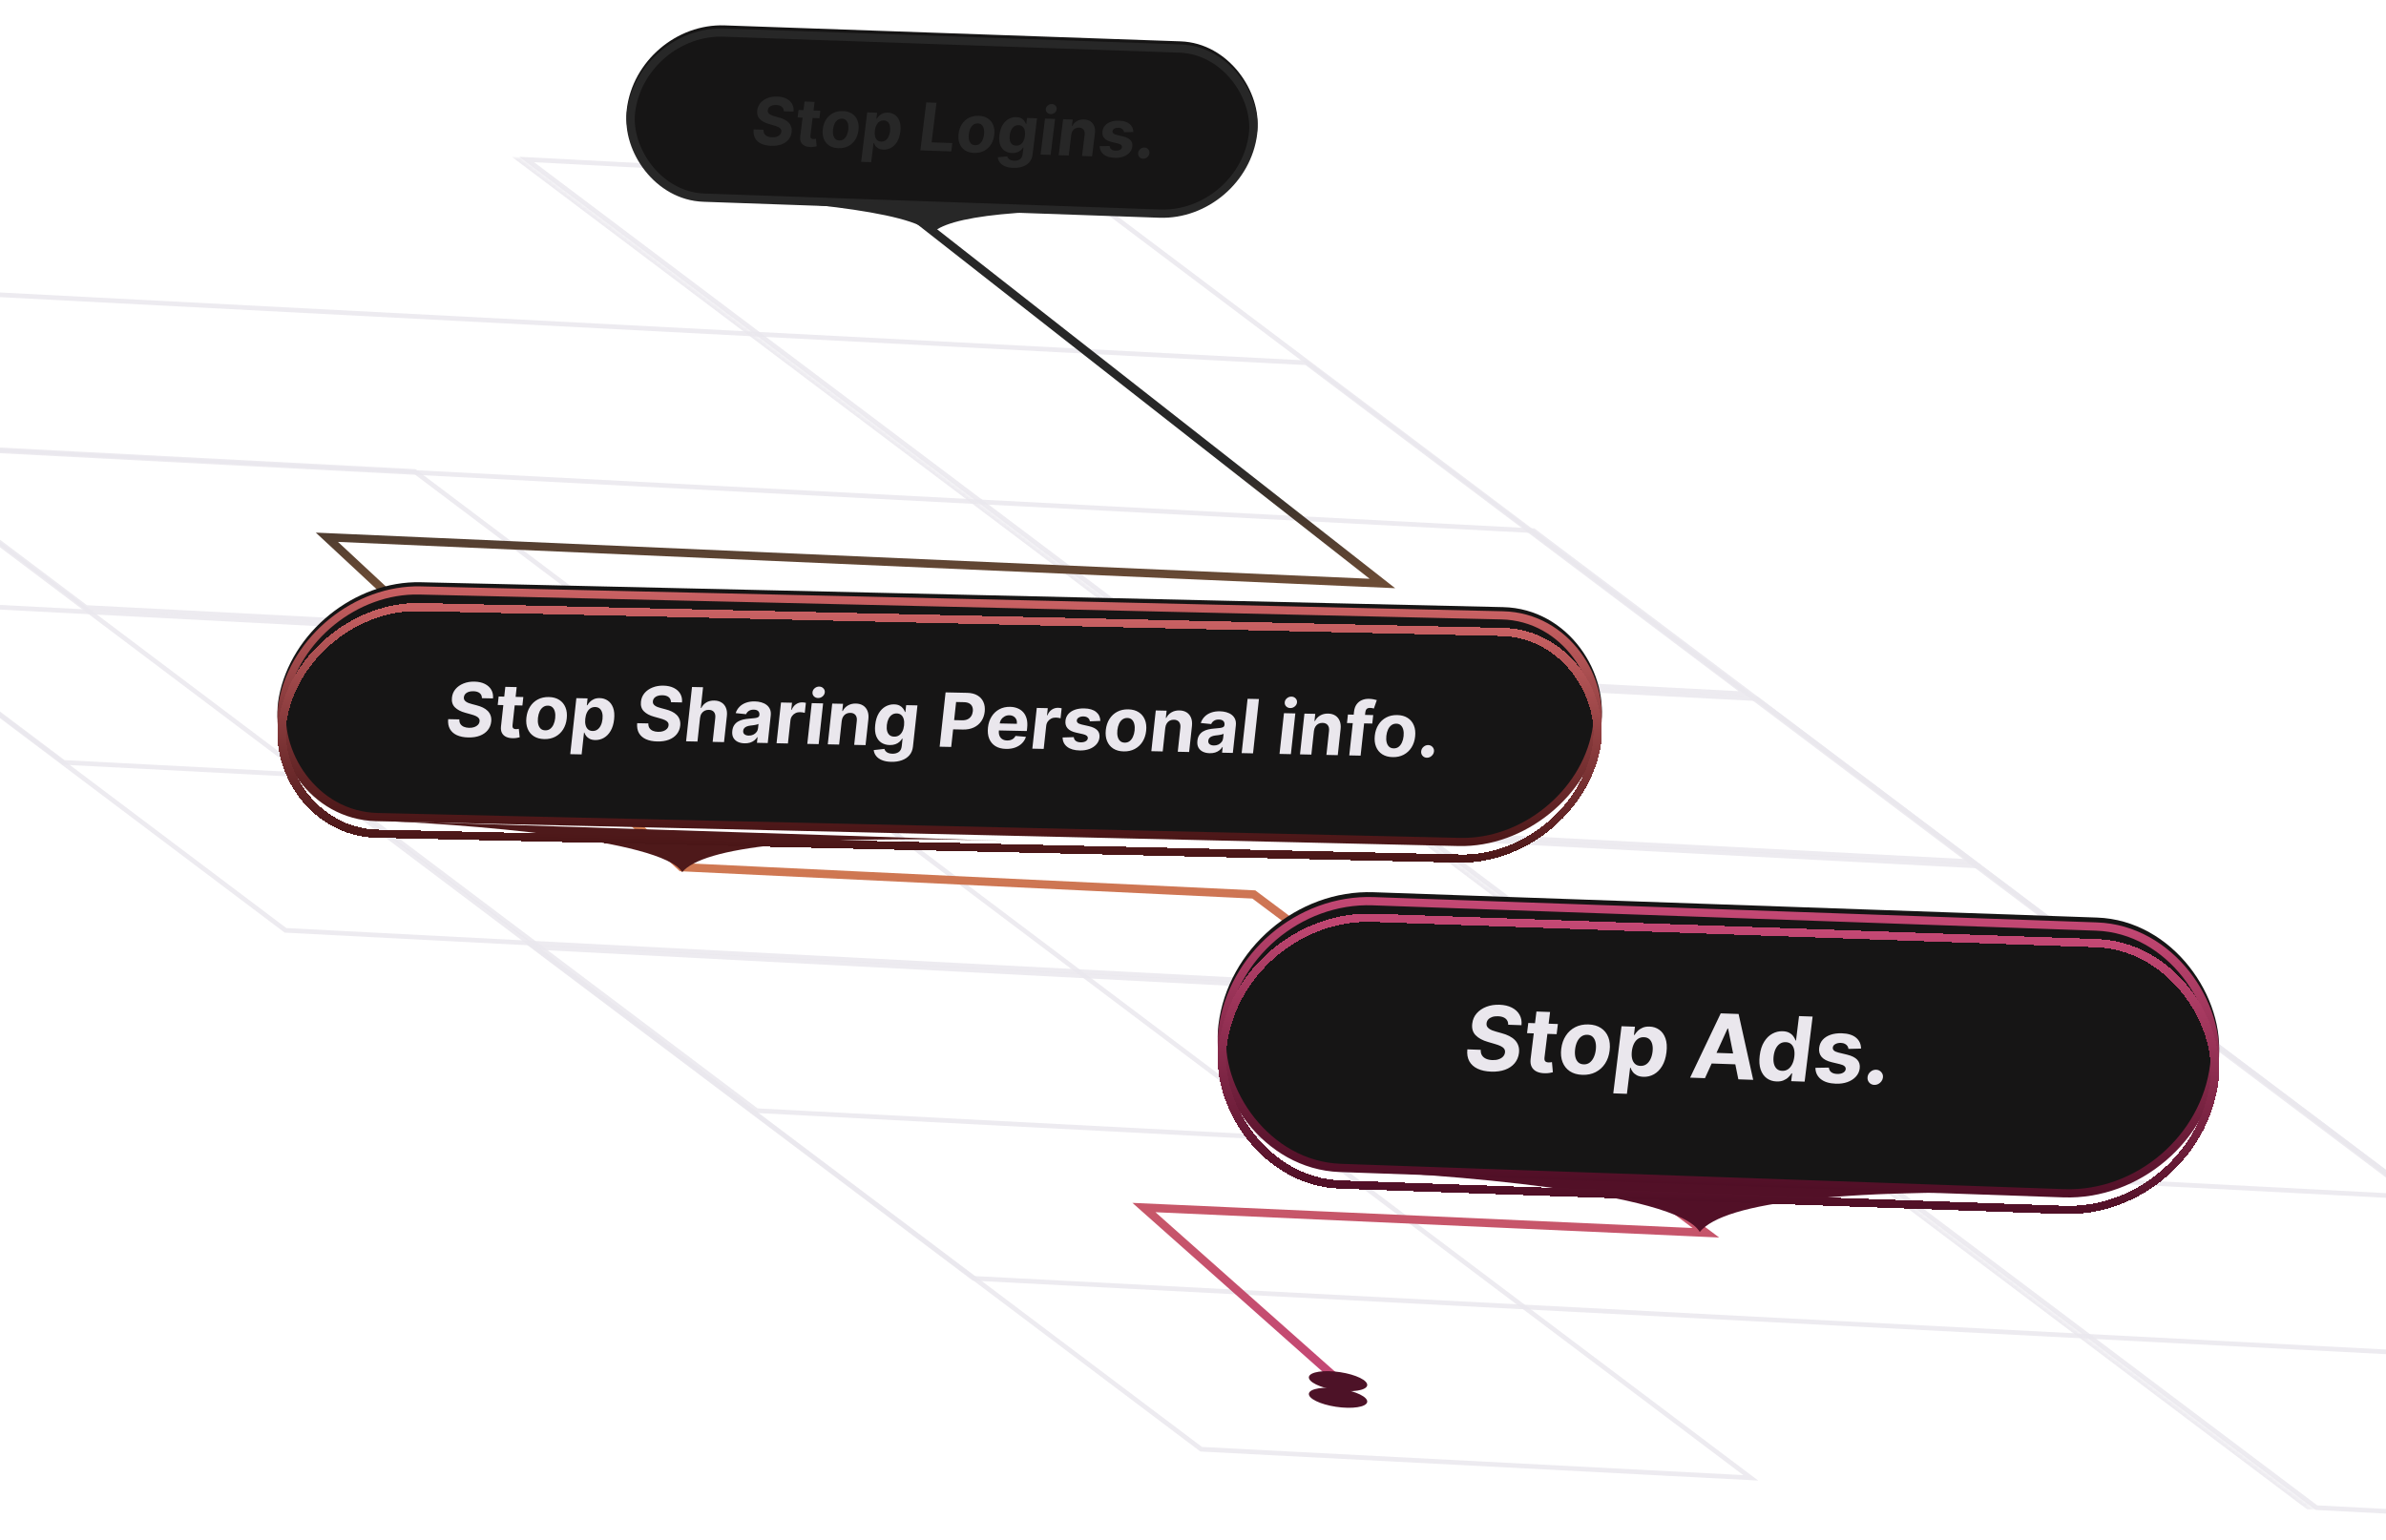 <svg width="635" height="410" viewBox="0 0 635 410" fill="none" xmlns="http://www.w3.org/2000/svg">
<g clip-path="url(#clip0_122_287)">
<rect x="1.986" y="0.723" width="442.15" height="146.403" transform="matrix(0.999 0.052 0.799 0.602 -96.605 73.047)" stroke="#EAE7ED" stroke-opacity="0.85" stroke-width="2.21"/>
<rect x="1.986" y="0.723" width="508.658" height="146.403" transform="matrix(0.999 0.052 0.799 0.602 -102.573 114.285)" stroke="#EAE7ED" stroke-opacity="0.85" stroke-width="2.21"/>
<rect x="1.986" y="0.723" width="508.983" height="146.403" transform="matrix(0.999 0.052 0.799 0.602 -43.554 158.987)" stroke="#EAE7ED" stroke-opacity="0.85" stroke-width="2.21"/>
<rect x="1.986" y="0.723" width="442.605" height="146.403" transform="matrix(0.999 0.052 0.799 0.602 81.881 206.996)" stroke="#EAE7ED" stroke-opacity="0.85" stroke-width="2.21"/>
<rect x="1.986" y="0.723" width="444.327" height="146.403" transform="matrix(0.999 0.052 0.799 0.602 139.574 251.628)" stroke="#EAE7ED" stroke-opacity="0.85" stroke-width="2.21"/>
<rect x="0.221" y="-0.607" width="445.029" height="146.403" transform="matrix(-0.799 -0.602 0.999 0.052 320.46 385.955)" stroke="#EAE7ED" stroke-opacity="0.85" stroke-width="2.21"/>
<mask id="path-7-inside-1_122_287" fill="white">
<path d="M467.865 394.175L-10.009 34.071L138.4 41.849L616.274 401.953L467.865 394.175Z"/>
</mask>
<path d="M136.193 41.733L614.067 401.837L618.482 402.069L140.607 41.965L136.193 41.733Z" fill="#EAE7ED" fill-opacity="0.85" mask="url(#path-7-inside-1_122_287)"/>
<rect x="0.221" y="-0.607" width="596.153" height="146.403" transform="matrix(-0.799 -0.602 0.999 0.052 617.279 401.511)" stroke="#EAE7ED" stroke-opacity="0.85" stroke-width="2.21"/>
<path d="M357.973 369L304.441 321.455L454 328.167L333.69 238.112L181.371 230.84L87 143.022L367.907 155.327L243.734 58" stroke="url(#paint0_linear_122_287)" stroke-width="2.21"/>
<path d="M452.365 327.951C446.171 317.342 384.399 312.48 354.287 311.375L554.315 318.005C490.435 315.888 458.818 319.995 452.365 327.951Z" fill="#521027"/>
<g style="mix-blend-mode:darken">
<rect width="266.406" height="73.714" rx="36.857" transform="matrix(0.999 0.035 -0.122 0.993 328.763 236.226)" fill="#161515"/>
</g>
<rect x="0.97" y="1.135" width="264.196" height="71.504" rx="35.752" transform="matrix(0.999 0.035 -0.122 0.993 328.902 237.494)" stroke="url(#paint1_linear_122_287)" stroke-width="2.21"/>
<g filter="url(#filter0_df_122_287)">
<rect x="0.97" y="1.135" width="264.196" height="71.504" rx="35.752" transform="matrix(0.999 0.035 -0.122 0.993 328.902 237.494)" stroke="url(#paint2_linear_122_287)" stroke-width="2.21" shape-rendering="crispEdges"/>
</g>
<path d="M401.386 272.79C401.402 272.105 401.174 271.565 400.704 271.169C400.234 270.773 399.556 270.559 398.67 270.528C398.068 270.507 397.549 270.574 397.114 270.729C396.679 270.878 396.333 271.095 396.076 271.381C395.824 271.667 395.675 271.996 395.63 272.368C395.58 272.678 395.612 272.951 395.726 273.187C395.845 273.423 396.022 273.63 396.257 273.808C396.492 273.981 396.77 274.135 397.09 274.271C397.41 274.401 397.756 274.515 398.126 274.613L399.647 275.04C400.387 275.235 401.058 275.485 401.659 275.79C402.261 276.094 402.769 276.46 403.184 276.888C403.599 277.316 403.9 277.813 404.087 278.381C404.28 278.948 404.335 279.593 404.252 280.315C404.116 281.375 403.73 282.285 403.095 283.044C402.467 283.798 401.621 284.372 400.557 284.765C399.5 285.153 398.262 285.322 396.842 285.272C395.434 285.223 394.234 284.966 393.242 284.501C392.255 284.036 391.521 283.373 391.04 282.512C390.564 281.646 390.389 280.59 390.513 279.342L394.082 279.467C394.051 280.049 394.159 280.54 394.406 280.939C394.66 281.333 395.025 281.638 395.5 281.853C395.982 282.062 396.541 282.178 397.177 282.2C397.802 282.222 398.355 282.151 398.837 281.986C399.325 281.822 399.716 281.584 400.011 281.271C400.306 280.959 400.479 280.594 400.531 280.176C400.578 279.787 400.502 279.456 400.302 279.183C400.107 278.91 399.8 278.673 399.38 278.471C398.965 278.27 398.45 278.082 397.832 277.907L395.991 277.367C394.564 276.961 393.471 276.365 392.712 275.579C391.953 274.794 391.655 273.761 391.818 272.481C391.941 271.432 392.335 270.525 392.999 269.761C393.668 268.997 394.53 268.413 395.583 268.008C396.637 267.603 397.799 267.423 399.071 267.467C400.366 267.512 401.469 267.772 402.38 268.245C403.297 268.719 403.977 269.357 404.421 270.16C404.864 270.963 405.031 271.881 404.921 272.913L401.386 272.79ZM414.611 272.597L414.278 275.304L406.4 275.029L406.732 272.322L414.611 272.597ZM408.903 269.272L412.531 269.398L411.044 281.512C411.003 281.845 411.023 282.106 411.102 282.296C411.182 282.48 411.308 282.611 411.481 282.691C411.659 282.771 411.871 282.815 412.115 282.824C412.285 282.83 412.457 282.821 412.631 282.799C412.806 282.771 412.939 282.751 413.032 282.737L413.274 285.438C413.085 285.488 412.822 285.544 412.483 285.606C412.144 285.674 411.738 285.707 411.265 285.708C410.386 285.711 409.634 285.569 409.007 285.281C408.387 284.993 407.929 284.564 407.634 283.993C407.34 283.422 407.247 282.71 407.357 281.859L408.903 269.272ZM421.119 286.129C419.795 286.082 418.686 285.763 417.789 285.171C416.898 284.574 416.254 283.764 415.854 282.742C415.456 281.714 415.338 280.535 415.502 279.204C415.667 277.862 416.072 276.698 416.718 275.712C417.364 274.721 418.201 273.963 419.229 273.438C420.264 272.908 421.443 272.666 422.766 272.712C424.089 272.758 425.196 273.08 426.086 273.678C426.983 274.27 427.63 275.08 428.029 276.107C428.428 277.129 428.545 278.311 428.38 279.654C428.217 280.985 427.812 282.146 427.166 283.137C426.52 284.122 425.68 284.88 424.645 285.411C423.617 285.935 422.442 286.175 421.119 286.129ZM421.478 283.338C422.08 283.359 422.604 283.207 423.048 282.883C423.494 282.553 423.855 282.095 424.132 281.51C424.415 280.925 424.603 280.255 424.695 279.5C424.788 278.744 424.766 278.066 424.629 277.467C424.497 276.867 424.25 276.389 423.89 276.031C423.529 275.673 423.047 275.483 422.445 275.462C421.838 275.441 421.306 275.595 420.849 275.925C420.398 276.254 420.031 276.712 419.748 277.296C419.471 277.881 419.286 278.552 419.193 279.307C419.1 280.063 419.12 280.741 419.251 281.34C419.389 281.939 419.641 282.418 420.007 282.776C420.38 283.129 420.871 283.316 421.478 283.338ZM429.35 291.054L431.544 273.189L435.121 273.314L434.853 275.496L435.015 275.502C435.217 275.158 435.49 274.81 435.836 274.46C436.187 274.104 436.622 273.813 437.14 273.588C437.665 273.357 438.293 273.254 439.026 273.28C439.98 273.313 440.829 273.592 441.575 274.117C442.321 274.635 442.874 275.4 443.235 276.409C443.597 277.413 443.686 278.659 443.503 280.148C443.325 281.597 442.939 282.813 442.345 283.794C441.758 284.771 441.03 285.501 440.16 285.986C439.297 286.466 438.369 286.688 437.375 286.654C436.671 286.629 436.086 286.493 435.621 286.244C435.161 285.996 434.796 285.691 434.527 285.331C434.258 284.965 434.063 284.598 433.943 284.232L433.832 284.228L432.979 291.181L429.35 291.054ZM434.298 279.809C434.203 280.582 434.228 281.26 434.373 281.842C434.518 282.425 434.776 282.884 435.145 283.22C435.515 283.55 435.993 283.725 436.577 283.746C437.168 283.767 437.687 283.623 438.136 283.316C438.585 283.003 438.95 282.563 439.23 281.995C439.517 281.422 439.707 280.757 439.8 280.001C439.892 279.251 439.868 278.588 439.728 278.011C439.588 277.434 439.333 276.978 438.964 276.642C438.594 276.306 438.112 276.128 437.515 276.107C436.925 276.087 436.406 276.224 435.959 276.52C435.518 276.816 435.154 277.245 434.869 277.807C434.583 278.369 434.393 279.037 434.298 279.809ZM453.753 287.013L449.801 286.875L457.95 269.761L462.702 269.927L466.589 287.461L462.636 287.323L459.908 273.805L459.772 273.801L453.753 287.013ZM454.342 280.195L463.677 280.521L463.326 283.38L453.991 283.054L454.342 280.195ZM472.806 287.891C471.812 287.856 470.943 287.571 470.199 287.035C469.462 286.494 468.918 285.719 468.569 284.71C468.226 283.696 468.143 282.464 468.321 281.014C468.504 279.526 468.897 278.296 469.501 277.326C470.106 276.35 470.838 275.631 471.699 275.169C472.567 274.7 473.48 274.483 474.44 274.517C475.172 274.542 475.767 274.688 476.225 274.953C476.689 275.213 477.05 275.531 477.305 275.908C477.568 276.28 477.757 276.643 477.873 276.998L477.984 277.002L478.784 270.489L482.403 270.615L480.276 287.939L476.699 287.815L476.954 285.734L476.801 285.728C476.586 286.083 476.301 286.433 475.945 286.777C475.596 287.116 475.16 287.393 474.637 287.607C474.121 287.821 473.51 287.916 472.806 287.891ZM474.308 285.063C474.893 285.084 475.406 284.943 475.848 284.642C476.296 284.334 476.664 283.897 476.95 283.329C477.242 282.762 477.436 282.092 477.531 281.319C477.626 280.546 477.6 279.872 477.454 279.294C477.308 278.717 477.05 278.267 476.679 277.942C476.309 277.618 475.831 277.445 475.246 277.425C474.65 277.404 474.127 277.547 473.679 277.854C473.231 278.162 472.867 278.596 472.587 279.158C472.307 279.721 472.12 280.377 472.028 281.127C471.936 281.883 471.959 282.555 472.097 283.143C472.242 283.726 472.497 284.187 472.86 284.529C473.229 284.864 473.712 285.043 474.308 285.063ZM495.285 279.136L491.939 279.223C491.916 278.939 491.826 278.681 491.666 278.448C491.507 278.211 491.282 278.019 490.992 277.873C490.709 277.721 490.357 277.638 489.937 277.624C489.374 277.604 488.886 277.706 488.471 277.929C488.056 278.147 487.825 278.45 487.777 278.839C487.739 279.15 487.832 279.416 488.055 279.639C488.279 279.862 488.686 280.049 489.278 280.2L491.588 280.757C492.828 281.06 493.725 281.511 494.279 282.108C494.833 282.705 495.052 283.471 494.937 284.408C494.833 285.259 494.488 285.998 493.904 286.623C493.326 287.248 492.577 287.726 491.658 288.057C490.746 288.382 489.722 288.524 488.586 288.485C486.854 288.424 485.518 288.018 484.578 287.266C483.645 286.508 483.166 285.506 483.143 284.259L486.734 284.198C486.778 284.726 486.99 285.135 487.37 285.426C487.752 285.711 488.266 285.865 488.913 285.888C489.549 285.91 490.075 285.807 490.491 285.578C490.913 285.343 491.151 285.031 491.205 284.643C491.239 284.315 491.133 284.043 490.886 283.824C490.64 283.601 490.24 283.422 489.686 283.29L487.475 282.762C486.229 282.464 485.331 281.991 484.784 281.343C484.242 280.695 484.03 279.887 484.149 278.917C484.252 278.082 484.567 277.371 485.096 276.783C485.63 276.196 486.331 275.753 487.2 275.455C488.075 275.157 489.072 275.028 490.191 275.067C491.843 275.124 493.101 275.517 493.964 276.243C494.833 276.97 495.273 277.934 495.285 279.136ZM498.822 288.808C498.26 288.788 497.801 288.574 497.446 288.165C497.098 287.751 496.958 287.265 497.027 286.706C497.095 286.154 497.352 285.687 497.798 285.306C498.249 284.925 498.756 284.745 499.318 284.764C499.863 284.784 500.316 284.998 500.676 285.407C501.037 285.816 501.183 286.296 501.115 286.849C501.07 287.221 500.931 287.559 500.7 287.863C500.475 288.161 500.198 288.397 499.869 288.573C499.54 288.742 499.191 288.821 498.822 288.808Z" fill="#EAE7ED"/>
<path d="M181.558 232.173C176.253 223.332 123.354 219.28 97.568 218.359L268.863 223.885C214.159 222.12 187.083 225.543 181.558 232.173Z" fill="#4E191A"/>
<g style="mix-blend-mode:darken">
<rect width="351.698" height="63.638" rx="31.819" transform="matrix(1 0.023 -0.186 0.982 80.146 154.262)" fill="#161515"/>
</g>
<rect x="0.899" y="1.111" width="349.487" height="61.428" rx="30.714" transform="matrix(1 0.023 -0.186 0.982 80.353 155.366)" stroke="url(#paint3_linear_122_287)" stroke-width="2.21"/>
<g filter="url(#filter1_df_122_287)">
<rect x="0.899" y="1.111" width="349.487" height="61.428" rx="30.714" transform="matrix(1 0.023 -0.186 0.982 80.353 155.366)" stroke="url(#paint4_linear_122_287)" stroke-width="2.21" shape-rendering="crispEdges"/>
</g>
<path d="M128.257 185.861C128.263 185.29 128.067 184.842 127.671 184.518C127.274 184.193 126.707 184.023 125.968 184.007C125.467 183.997 125.035 184.058 124.674 184.192C124.314 184.321 124.028 184.506 123.817 184.747C123.61 184.988 123.49 185.264 123.456 185.574C123.418 185.833 123.448 186.06 123.546 186.256C123.648 186.451 123.797 186.622 123.995 186.768C124.193 186.909 124.426 187.034 124.694 187.144C124.963 187.248 125.252 187.339 125.561 187.417L126.834 187.755C127.453 187.91 128.015 188.111 128.519 188.357C129.024 188.604 129.451 188.903 129.802 189.255C130.153 189.607 130.409 190.018 130.572 190.488C130.739 190.959 130.792 191.496 130.731 192.098C130.63 192.983 130.319 193.745 129.798 194.385C129.283 195.021 128.585 195.508 127.703 195.848C126.827 196.184 125.797 196.339 124.613 196.313C123.439 196.288 122.436 196.088 121.604 195.712C120.777 195.335 120.158 194.792 119.747 194.08C119.341 193.364 119.183 192.485 119.272 191.444L122.248 191.507C122.228 191.993 122.323 192.401 122.534 192.731C122.75 193.056 123.057 193.306 123.456 193.479C123.86 193.648 124.327 193.738 124.857 193.75C125.378 193.761 125.838 193.695 126.238 193.553C126.643 193.41 126.966 193.207 127.208 192.943C127.451 192.68 127.591 192.374 127.629 192.025C127.664 191.7 127.597 191.425 127.427 191.2C127.261 190.975 127.003 190.781 126.65 190.617C126.303 190.454 125.871 190.304 125.354 190.165L123.814 189.736C122.62 189.414 121.703 188.929 121.061 188.284C120.42 187.638 120.16 186.781 120.281 185.712C120.372 184.837 120.689 184.077 121.234 183.433C121.783 182.788 122.495 182.292 123.368 181.942C124.241 181.593 125.208 181.429 126.268 181.452C127.347 181.475 128.269 181.678 129.034 182.063C129.804 182.447 130.378 182.971 130.756 183.635C131.134 184.299 131.284 185.061 131.204 185.923L128.257 185.861ZM139.275 185.55L139.029 187.809L132.461 187.67L132.707 185.41L139.275 185.55ZM134.481 182.844L137.506 182.908L136.404 193.018C136.374 193.296 136.393 193.514 136.461 193.671C136.53 193.823 136.637 193.932 136.782 193.996C136.931 194.061 137.108 194.095 137.311 194.099C137.453 194.102 137.597 194.094 137.741 194.073C137.886 194.048 137.998 194.029 138.075 194.016L138.307 196.265C138.15 196.309 137.931 196.358 137.65 196.414C137.368 196.474 137.03 196.507 136.636 196.512C135.904 196.525 135.275 196.415 134.75 196.182C134.23 195.949 133.844 195.597 133.591 195.124C133.339 194.652 133.254 194.06 133.336 193.35L134.481 182.844ZM144.851 196.751C143.748 196.727 142.82 196.474 142.066 195.991C141.317 195.503 140.771 194.836 140.427 193.989C140.083 193.137 139.971 192.155 140.092 191.045C140.215 189.924 140.539 188.95 141.066 188.121C141.593 187.288 142.282 186.647 143.133 186.198C143.989 185.744 144.968 185.529 146.071 185.553C147.174 185.576 148.1 185.832 148.849 186.319C149.603 186.802 150.152 187.47 150.495 188.322C150.84 189.169 150.951 190.152 150.829 191.273C150.708 192.384 150.384 193.356 149.856 194.189C149.329 195.018 148.638 195.659 147.782 196.112C146.931 196.561 145.954 196.774 144.851 196.751ZM145.119 194.421C145.621 194.432 146.056 194.299 146.422 194.024C146.79 193.744 147.086 193.359 147.31 192.868C147.539 192.378 147.688 191.817 147.756 191.186C147.825 190.555 147.799 189.991 147.678 189.493C147.561 188.995 147.35 188.599 147.045 188.305C146.741 188.011 146.337 187.858 145.836 187.848C145.329 187.837 144.887 187.971 144.511 188.251C144.138 188.531 143.838 188.916 143.609 189.407C143.385 189.897 143.238 190.458 143.169 191.089C143.101 191.719 143.125 192.284 143.241 192.782C143.362 193.28 143.578 193.676 143.887 193.97C144.202 194.26 144.613 194.41 145.119 194.421ZM151.766 200.762L153.391 185.85L156.373 185.913L156.175 187.735L156.31 187.738C156.474 187.449 156.698 187.156 156.982 186.86C157.271 186.56 157.63 186.313 158.059 186.119C158.493 185.92 159.016 185.828 159.627 185.841C160.422 185.858 161.133 186.08 161.76 186.509C162.388 186.933 162.857 187.563 163.17 188.4C163.482 189.232 163.571 190.27 163.435 191.512C163.304 192.722 162.996 193.739 162.512 194.564C162.034 195.384 161.435 196.001 160.716 196.415C160.003 196.825 159.232 197.021 158.403 197.003C157.816 196.991 157.327 196.884 156.937 196.682C156.551 196.48 156.243 196.231 156.015 195.933C155.787 195.631 155.62 195.328 155.516 195.024L155.424 195.022L154.791 200.826L151.766 200.762ZM155.761 191.335C155.691 191.98 155.72 192.544 155.847 193.028C155.975 193.512 156.194 193.892 156.506 194.168C156.818 194.438 157.218 194.579 157.705 194.589C158.198 194.6 158.629 194.474 158.999 194.213C159.37 193.948 159.669 193.577 159.896 193.1C160.129 192.619 160.279 192.063 160.348 191.433C160.416 190.807 160.389 190.254 160.265 189.775C160.142 189.296 159.925 188.918 159.613 188.643C159.301 188.367 158.897 188.224 158.4 188.214C157.908 188.203 157.477 188.324 157.108 188.575C156.744 188.827 156.446 189.189 156.214 189.66C155.982 190.132 155.831 190.69 155.761 191.335ZM178.559 186.93C178.564 186.359 178.368 185.911 177.972 185.587C177.575 185.262 177.008 185.092 176.27 185.076C175.768 185.066 175.336 185.127 174.975 185.261C174.615 185.39 174.329 185.575 174.118 185.816C173.911 186.057 173.791 186.333 173.757 186.643C173.72 186.902 173.749 187.129 173.847 187.325C173.949 187.52 174.099 187.691 174.296 187.837C174.494 187.978 174.727 188.103 174.996 188.213C175.264 188.317 175.553 188.408 175.863 188.486L177.135 188.824C177.754 188.979 178.316 189.18 178.82 189.426C179.325 189.673 179.753 189.972 180.103 190.324C180.454 190.676 180.711 191.087 180.873 191.557C181.04 192.028 181.093 192.565 181.032 193.167C180.931 194.052 180.62 194.814 180.1 195.454C179.584 196.09 178.886 196.577 178.004 196.917C177.128 197.253 176.098 197.408 174.915 197.382C173.741 197.357 172.738 197.157 171.906 196.781C171.078 196.404 170.459 195.861 170.048 195.149C169.642 194.433 169.484 193.554 169.573 192.513L172.549 192.576C172.529 193.062 172.625 193.47 172.835 193.8C173.051 194.125 173.359 194.375 173.757 194.548C174.161 194.717 174.628 194.807 175.158 194.819C175.679 194.83 176.139 194.764 176.539 194.622C176.944 194.479 177.267 194.276 177.509 194.012C177.752 193.749 177.892 193.443 177.93 193.094C177.965 192.769 177.898 192.494 177.728 192.269C177.563 192.044 177.304 191.85 176.951 191.686C176.604 191.523 176.172 191.373 175.656 191.234L174.115 190.805C172.921 190.483 172.004 189.998 171.363 189.353C170.721 188.707 170.461 187.85 170.582 186.781C170.673 185.906 170.991 185.146 171.535 184.502C172.085 183.857 172.796 183.361 173.669 183.011C174.542 182.662 175.509 182.498 176.569 182.521C177.649 182.544 178.571 182.747 179.335 183.132C180.105 183.516 180.679 184.04 181.057 184.704C181.436 185.368 181.585 186.13 181.505 186.992L178.559 186.93ZM186.301 191.135L185.618 197.405L182.593 197.34L184.169 182.88L187.108 182.943L186.506 188.471L186.634 188.474C186.95 187.839 187.402 187.346 187.99 186.996C188.58 186.64 189.288 186.471 190.117 186.489C190.874 186.505 191.517 186.684 192.044 187.025C192.577 187.362 192.966 187.84 193.212 188.458C193.463 189.072 193.54 189.803 193.443 190.65L192.69 197.555L189.665 197.491L190.359 191.122C190.437 190.454 190.323 189.93 190.018 189.551C189.718 189.172 189.26 188.976 188.644 188.963C188.233 188.954 187.859 189.033 187.523 189.201C187.191 189.368 186.917 189.617 186.701 189.947C186.49 190.273 186.357 190.669 186.301 191.135ZM198.159 197.876C197.463 197.862 196.856 197.728 196.338 197.477C195.82 197.22 195.428 196.851 195.163 196.369C194.903 195.882 194.812 195.281 194.89 194.566C194.955 193.963 195.122 193.46 195.389 193.055C195.656 192.65 195.995 192.327 196.405 192.086C196.816 191.844 197.272 191.665 197.773 191.549C198.28 191.432 198.805 191.354 199.351 191.313C199.992 191.261 200.51 191.21 200.904 191.162C201.299 191.109 201.591 191.026 201.778 190.912C201.966 190.798 202.073 190.626 202.098 190.395L202.103 190.353C202.151 189.905 202.047 189.556 201.79 189.306C201.537 189.055 201.153 188.924 200.637 188.913C200.092 188.902 199.646 189.012 199.298 189.246C198.951 189.474 198.705 189.766 198.562 190.122L195.789 189.836C196.003 189.18 196.344 188.617 196.813 188.145C197.283 187.669 197.86 187.309 198.547 187.064C199.238 186.815 200.019 186.699 200.89 186.718C201.496 186.731 202.068 186.813 202.607 186.966C203.15 187.12 203.621 187.349 204.019 187.655C204.423 187.96 204.724 188.349 204.924 188.82C205.125 189.287 205.19 189.843 205.12 190.488L204.323 197.802L201.454 197.741L201.618 196.237L201.533 196.236C201.321 196.571 201.054 196.865 200.732 197.117C200.411 197.365 200.037 197.558 199.609 197.695C199.182 197.827 198.698 197.888 198.159 197.876ZM199.251 195.819C199.696 195.828 200.098 195.75 200.458 195.583C200.819 195.411 201.112 195.177 201.339 194.88C201.566 194.583 201.7 194.243 201.742 193.862L201.867 192.711C201.766 192.77 201.629 192.824 201.458 192.872C201.292 192.916 201.105 192.957 200.897 192.995C200.689 193.028 200.482 193.059 200.275 193.088C200.068 193.112 199.881 193.134 199.712 193.154C199.352 193.198 199.033 193.274 198.755 193.381C198.478 193.488 198.255 193.637 198.087 193.827C197.92 194.012 197.821 194.246 197.79 194.528C197.746 194.938 197.861 195.254 198.135 195.477C198.415 195.695 198.787 195.809 199.251 195.819ZM206.67 197.852L207.851 187.007L210.784 187.069L210.578 188.962L210.691 188.964C210.963 188.295 211.353 187.794 211.859 187.46C212.365 187.122 212.924 186.959 213.535 186.972C213.686 186.975 213.848 186.988 214.021 187.011C214.195 187.033 214.346 187.063 214.475 187.098L214.184 189.767C214.046 189.722 213.854 189.68 213.607 189.642C213.359 189.603 213.132 189.582 212.923 189.578C212.478 189.568 212.07 189.656 211.699 189.842C211.333 190.023 211.03 190.28 210.789 190.615C210.553 190.95 210.411 191.338 210.363 191.781L209.695 197.916L206.67 197.852ZM214.852 198.026L216.033 187.181L219.058 187.245L217.876 198.09L214.852 198.026ZM217.705 185.815C217.255 185.806 216.886 185.649 216.596 185.346C216.312 185.038 216.192 184.674 216.238 184.256C216.283 183.841 216.48 183.489 216.83 183.2C217.184 182.905 217.587 182.763 218.036 182.772C218.486 182.782 218.853 182.941 219.137 183.249C219.427 183.552 219.549 183.911 219.504 184.325C219.459 184.744 219.258 185.101 218.904 185.395C218.554 185.685 218.155 185.825 217.705 185.815ZM224.007 191.936L223.324 198.206L220.3 198.142L221.481 187.297L224.364 187.358L224.155 189.271L224.283 189.274C224.593 188.649 225.052 188.158 225.661 187.803C226.269 187.443 226.978 187.272 227.788 187.289C228.545 187.305 229.187 187.484 229.715 187.826C230.242 188.167 230.629 188.647 230.875 189.266C231.121 189.879 231.198 190.608 231.106 191.45L230.354 198.355L227.329 198.291L228.023 191.923C228.1 191.259 227.986 190.738 227.681 190.358C227.376 189.974 226.921 189.776 226.315 189.763C225.908 189.755 225.539 189.834 225.208 190.002C224.881 190.169 224.612 190.418 224.4 190.749C224.194 191.075 224.063 191.47 224.007 191.936ZM237.184 202.803C236.204 202.782 235.379 202.63 234.707 202.347C234.04 202.069 233.525 201.697 233.163 201.232C232.801 200.766 232.59 200.248 232.529 199.675L235.367 199.361C235.429 199.579 235.542 199.784 235.706 199.977C235.87 200.169 236.097 200.325 236.388 200.444C236.683 200.568 237.05 200.635 237.491 200.644C238.149 200.658 238.708 200.51 239.169 200.199C239.634 199.893 239.907 199.368 239.988 198.624L240.204 196.64L240.076 196.637C239.911 196.936 239.681 197.216 239.387 197.479C239.093 197.741 238.728 197.953 238.293 198.114C237.858 198.274 237.352 198.348 236.774 198.336C235.955 198.319 235.23 198.115 234.599 197.724C233.973 197.328 233.504 196.736 233.191 195.946C232.884 195.151 232.796 194.154 232.926 192.954C233.06 191.725 233.373 190.703 233.865 189.888C234.357 189.073 234.96 188.468 235.672 188.073C236.388 187.677 237.147 187.488 237.947 187.505C238.558 187.518 239.058 187.633 239.447 187.848C239.837 188.06 240.14 188.321 240.358 188.632C240.581 188.939 240.745 189.24 240.85 189.534L240.964 189.537L241.162 187.715L244.166 187.779L242.973 198.73C242.872 199.652 242.561 200.419 242.039 201.031C241.517 201.643 240.836 202.095 239.998 202.389C239.163 202.687 238.226 202.825 237.184 202.803ZM237.979 196.097C238.466 196.108 238.891 195.996 239.254 195.763C239.621 195.526 239.919 195.183 240.148 194.735C240.383 194.282 240.535 193.738 240.604 193.103C240.673 192.467 240.643 191.915 240.514 191.445C240.385 190.97 240.165 190.6 239.852 190.334C239.54 190.068 239.139 189.93 238.652 189.919C238.155 189.909 237.721 190.034 237.351 190.295C236.982 190.551 236.684 190.913 236.457 191.38C236.231 191.847 236.084 192.389 236.017 193.005C235.949 193.631 235.977 194.175 236.103 194.635C236.233 195.091 236.453 195.447 236.762 195.703C237.076 195.955 237.482 196.087 237.979 196.097ZM250.076 198.775L251.652 184.315L257.389 184.437C258.492 184.46 259.409 184.689 260.139 185.125C260.871 185.556 261.399 186.145 261.726 186.892C262.058 187.635 262.172 188.487 262.067 189.447C261.962 190.408 261.662 191.25 261.165 191.976C260.669 192.701 260.003 193.26 259.168 193.653C258.337 194.046 257.363 194.23 256.246 194.207L252.589 194.129L252.856 191.679L256.016 191.746C256.608 191.759 257.106 191.668 257.512 191.474C257.923 191.275 258.242 190.996 258.471 190.638C258.705 190.275 258.848 189.855 258.9 189.38C258.952 188.9 258.901 188.479 258.746 188.117C258.596 187.751 258.338 187.464 257.971 187.258C257.605 187.048 257.124 186.936 256.527 186.923L254.454 186.879L253.151 198.84L250.076 198.775ZM267.737 199.362C266.615 199.338 265.674 199.092 264.914 198.623C264.159 198.149 263.609 197.491 263.265 196.649C262.92 195.802 262.81 194.806 262.935 193.662C263.057 192.547 263.381 191.572 263.908 190.739C264.436 189.906 265.12 189.262 265.962 188.808C266.809 188.354 267.767 188.139 268.837 188.162C269.556 188.177 270.213 188.307 270.808 188.55C271.409 188.79 271.916 189.142 272.33 189.609C272.749 190.075 273.051 190.657 273.236 191.355C273.421 192.048 273.464 192.855 273.363 193.778L273.273 194.604L264.064 194.408L264.267 192.544L270.629 192.679C270.676 192.246 270.623 191.861 270.47 191.523C270.317 191.184 270.083 190.917 269.768 190.722C269.457 190.522 269.082 190.417 268.642 190.408C268.183 190.398 267.764 190.495 267.386 190.7C267.013 190.899 266.708 191.174 266.471 191.522C266.234 191.867 266.09 192.253 266.038 192.681L265.845 194.453C265.787 194.99 265.836 195.455 265.992 195.85C266.153 196.245 266.406 196.553 266.753 196.772C267.099 196.992 267.525 197.107 268.032 197.118C268.368 197.125 268.681 197.085 268.97 196.996C269.26 196.908 269.514 196.772 269.733 196.588C269.953 196.404 270.129 196.177 270.263 195.906L273.041 196.149C272.826 196.814 272.471 197.392 271.977 197.881C271.487 198.366 270.882 198.74 270.161 199.003C269.445 199.262 268.637 199.381 267.737 199.362ZM274.74 199.299L275.922 188.454L278.854 188.516L278.648 190.408L278.762 190.411C279.034 189.742 279.423 189.241 279.929 188.907C280.436 188.569 280.994 188.406 281.605 188.419C281.757 188.422 281.919 188.435 282.092 188.458C282.265 188.48 282.416 188.509 282.545 188.545L282.254 191.214C282.117 191.168 281.925 191.127 281.677 191.088C281.43 191.05 281.202 191.029 280.994 191.024C280.549 191.015 280.141 191.103 279.769 191.288C279.403 191.469 279.1 191.727 278.86 192.062C278.624 192.396 278.482 192.785 278.434 193.227L277.765 199.363L274.74 199.299ZM292.841 191.913L290.054 192.024C290.032 191.787 289.953 191.573 289.818 191.382C289.682 191.185 289.493 191.028 289.25 190.91C289.012 190.787 288.718 190.721 288.367 190.714C287.899 190.704 287.493 190.794 287.149 190.985C286.806 191.171 286.617 191.427 286.582 191.752C286.553 192.011 286.634 192.232 286.823 192.415C287.011 192.598 287.353 192.749 287.848 192.868L289.779 193.306C290.816 193.545 291.568 193.91 292.037 194.401C292.505 194.892 292.697 195.529 292.611 196.31C292.534 197.021 292.255 197.64 291.776 198.168C291.301 198.695 290.682 199.102 289.92 199.388C289.164 199.669 288.312 199.799 287.365 199.779C285.922 199.749 284.804 199.425 284.012 198.809C283.226 198.189 282.816 197.359 282.782 196.32L285.774 196.228C285.816 196.668 285.997 197.007 286.318 197.245C286.639 197.478 287.069 197.6 287.609 197.612C288.139 197.623 288.576 197.531 288.92 197.335C289.269 197.135 289.464 196.873 289.504 196.548C289.529 196.275 289.437 196.049 289.229 195.87C289.021 195.686 288.686 195.542 288.223 195.438L286.375 195.024C285.333 194.789 284.58 194.405 284.116 193.872C283.657 193.338 283.471 192.667 283.56 191.857C283.635 191.161 283.89 190.565 284.324 190.069C284.762 189.573 285.342 189.197 286.063 188.938C286.788 188.68 287.617 188.561 288.55 188.581C289.927 188.61 290.98 188.922 291.707 189.518C292.44 190.114 292.818 190.912 292.841 191.913ZM299.055 200.028C297.952 200.004 297.023 199.751 296.269 199.268C295.521 198.78 294.974 198.113 294.63 197.266C294.286 196.414 294.175 195.433 294.296 194.322C294.418 193.201 294.742 192.227 295.269 191.398C295.796 190.565 296.486 189.924 297.336 189.475C298.192 189.021 299.172 188.806 300.275 188.83C301.378 188.853 302.304 189.109 303.052 189.597C303.806 190.08 304.355 190.747 304.699 191.599C305.043 192.446 305.154 193.43 305.032 194.55C304.911 195.661 304.587 196.633 304.06 197.466C303.533 198.295 302.841 198.936 301.985 199.389C301.135 199.838 300.158 200.051 299.055 200.028ZM299.323 197.698C299.825 197.709 300.259 197.576 300.626 197.301C300.993 197.021 301.289 196.636 301.513 196.145C301.742 195.655 301.891 195.094 301.96 194.463C302.029 193.833 302.002 193.268 301.881 192.77C301.764 192.273 301.554 191.876 301.249 191.582C300.944 191.288 300.541 191.135 300.039 191.125C299.532 191.114 299.091 191.249 298.714 191.528C298.342 191.808 298.041 192.193 297.812 192.684C297.588 193.175 297.442 193.735 297.373 194.366C297.304 194.997 297.328 195.561 297.445 196.059C297.566 196.557 297.781 196.953 298.091 197.247C298.406 197.537 298.816 197.687 299.323 197.698ZM310.121 193.766L309.438 200.036L306.413 199.972L307.594 189.127L310.477 189.188L310.269 191.102L310.397 191.104C310.707 190.479 311.166 189.988 311.774 189.633C312.382 189.273 313.092 189.102 313.901 189.119C314.658 189.135 315.301 189.314 315.828 189.656C316.356 189.997 316.742 190.477 316.988 191.096C317.234 191.71 317.312 192.438 317.22 193.28L316.467 200.186L313.443 200.121L314.136 193.753C314.213 193.089 314.099 192.568 313.794 192.188C313.49 191.805 313.035 191.606 312.429 191.593C312.022 191.585 311.652 191.664 311.321 191.832C310.994 191.999 310.725 192.248 310.514 192.579C310.307 192.905 310.176 193.3 310.121 193.766ZM321.939 200.507C321.243 200.492 320.636 200.359 320.118 200.107C319.6 199.851 319.209 199.482 318.944 199C318.683 198.513 318.592 197.912 318.67 197.196C318.736 196.594 318.902 196.09 319.169 195.685C319.436 195.281 319.775 194.958 320.186 194.716C320.597 194.475 321.053 194.296 321.554 194.179C322.06 194.063 322.586 193.984 323.131 193.944C323.773 193.891 324.291 193.841 324.685 193.793C325.08 193.74 325.371 193.656 325.559 193.542C325.747 193.429 325.854 193.256 325.879 193.026L325.883 192.983C325.932 192.536 325.828 192.187 325.57 191.936C325.318 191.686 324.933 191.555 324.418 191.544C323.873 191.532 323.427 191.643 323.079 191.876C322.731 192.105 322.486 192.397 322.343 192.752L319.57 192.467C319.784 191.811 320.125 191.247 320.594 190.776C321.063 190.3 321.641 189.94 322.327 189.695C323.019 189.445 323.8 189.33 324.671 189.348C325.277 189.361 325.849 189.444 326.388 189.597C326.931 189.75 327.402 189.98 327.8 190.285C328.203 190.591 328.505 190.98 328.705 191.451C328.906 191.918 328.971 192.473 328.901 193.118L328.104 200.433L325.235 200.372L325.399 198.868L325.314 198.866C325.102 199.201 324.835 199.495 324.513 199.748C324.192 199.996 323.817 200.188 323.39 200.326C322.962 200.458 322.479 200.518 321.939 200.507ZM323.032 198.45C323.477 198.459 323.879 198.38 324.239 198.213C324.599 198.042 324.893 197.807 325.12 197.51C325.347 197.213 325.481 196.874 325.522 196.493L325.648 195.342C325.546 195.401 325.41 195.455 325.239 195.503C325.073 195.547 324.886 195.588 324.677 195.626C324.47 195.659 324.262 195.69 324.055 195.719C323.849 195.742 323.661 195.764 323.493 195.784C323.132 195.829 322.813 195.904 322.536 196.012C322.258 196.119 322.036 196.268 321.868 196.458C321.701 196.643 321.602 196.877 321.571 197.159C321.526 197.568 321.641 197.885 321.916 198.107C322.196 198.326 322.568 198.44 323.032 198.45ZM335.051 186.087L333.475 200.547L330.45 200.483L332.026 186.023L335.051 186.087ZM340.526 200.697L341.708 189.852L344.733 189.916L343.551 200.761L340.526 200.697ZM343.38 188.486C342.93 188.477 342.56 188.32 342.271 188.017C341.986 187.709 341.867 187.345 341.913 186.926C341.958 186.512 342.155 186.16 342.505 185.87C342.859 185.576 343.261 185.434 343.711 185.443C344.161 185.453 344.528 185.611 344.812 185.919C345.102 186.223 345.224 186.582 345.179 186.996C345.133 187.415 344.933 187.771 344.578 188.066C344.229 188.356 343.829 188.496 343.38 188.486ZM349.682 194.607L348.999 200.877L345.974 200.813L347.156 189.968L350.039 190.029L349.83 191.942L349.958 191.945C350.268 191.319 350.727 190.829 351.335 190.474C351.944 190.114 352.653 189.943 353.462 189.96C354.22 189.976 354.862 190.155 355.39 190.496C355.917 190.838 356.304 191.318 356.549 191.937C356.796 192.55 356.873 193.279 356.781 194.121L356.029 201.026L353.004 200.962L353.698 194.593C353.775 193.93 353.661 193.408 353.356 193.029C353.051 192.645 352.596 192.447 351.99 192.434C351.583 192.425 351.214 192.505 350.882 192.672C350.556 192.84 350.287 193.089 350.075 193.42C349.869 193.745 349.738 194.141 349.682 194.607ZM365.46 190.357L365.213 192.616L358.482 192.473L358.728 190.214L365.46 190.357ZM359.087 201.091L360.354 189.463C360.44 188.677 360.665 188.028 361.029 187.517C361.398 187.006 361.866 186.626 362.434 186.379C363.002 186.131 363.629 186.015 364.315 186.03C364.779 186.039 365.199 186.084 365.575 186.163C365.955 186.241 366.237 186.311 366.42 186.372L365.635 188.619C365.52 188.579 365.377 188.541 365.206 188.504C365.039 188.468 364.866 188.447 364.686 188.444C364.241 188.434 363.919 188.531 363.722 188.735C363.525 188.933 363.406 189.216 363.366 189.583L362.105 201.155L359.087 201.091ZM370.64 201.549C369.537 201.526 368.609 201.272 367.855 200.789C367.106 200.302 366.56 199.634 366.215 198.787C365.872 197.935 365.76 196.954 365.881 195.843C366.003 194.723 366.328 193.748 366.855 192.92C367.382 192.087 368.071 191.445 368.922 190.996C369.778 190.543 370.757 190.328 371.86 190.351C372.963 190.375 373.889 190.63 374.638 191.118C375.392 191.601 375.941 192.268 376.284 193.12C376.629 193.967 376.74 194.951 376.618 196.071C376.497 197.182 376.172 198.154 375.645 198.987C375.118 199.816 374.427 200.457 373.571 200.911C372.72 201.36 371.743 201.573 370.64 201.549ZM370.908 199.219C371.41 199.23 371.844 199.098 372.211 198.823C372.579 198.543 372.874 198.157 373.099 197.667C373.328 197.176 373.477 196.615 373.545 195.985C373.614 195.354 373.588 194.79 373.466 194.292C373.35 193.794 373.139 193.398 372.834 193.104C372.529 192.809 372.126 192.657 371.624 192.646C371.118 192.635 370.676 192.77 370.299 193.05C369.927 193.33 369.627 193.715 369.398 194.205C369.173 194.696 369.027 195.257 368.958 195.887C368.89 196.518 368.913 197.082 369.03 197.58C369.151 198.078 369.367 198.474 369.676 198.769C369.991 199.058 370.402 199.209 370.908 199.219ZM379.746 201.714C379.278 201.704 378.893 201.531 378.593 201.194C378.298 200.853 378.176 200.45 378.227 199.984C378.277 199.522 378.486 199.13 378.853 198.808C379.225 198.486 379.645 198.329 380.114 198.339C380.569 198.349 380.948 198.522 381.253 198.859C381.558 199.196 381.685 199.595 381.635 200.056C381.601 200.367 381.49 200.65 381.301 200.905C381.117 201.156 380.889 201.356 380.616 201.506C380.344 201.652 380.054 201.721 379.746 201.714Z" fill="#EAE7ED"/>
<ellipse cx="7.736" cy="2.763" rx="7.736" ry="2.763" transform="matrix(0.996 0.087 0.358 0.934 347.408 364.421)" fill="#4D1227"/>
<g filter="url(#filter2_df_122_287)">
<ellipse cx="7.736" cy="2.763" rx="7.736" ry="2.763" transform="matrix(0.996 0.087 0.358 0.934 347.408 364.421)" fill="#4D1227"/>
</g>
<path d="M247.873 62.308C243.972 55.942 205.066 53.025 186.1 52.362L312.085 56.34C271.851 55.07 251.937 57.534 247.873 62.308Z" fill="#272727"/>
<g style="mix-blend-mode:darken">
<rect width="167.917" height="46.462" rx="23.231" transform="matrix(0.999 0.035 -0.122 0.993 169.66 5.946)" fill="#161515"/>
</g>
<rect x="0.97" y="1.135" width="165.707" height="44.252" rx="22.126" transform="matrix(0.999 0.035 -0.122 0.993 169.799 6.736)" stroke="url(#paint5_linear_122_287)" stroke-width="2.21"/>
<path d="M208.579 29.62C208.59 29.116 208.423 28.718 208.076 28.426C207.73 28.134 207.23 27.977 206.577 27.954C206.134 27.939 205.752 27.988 205.431 28.102C205.111 28.212 204.856 28.372 204.666 28.582C204.481 28.793 204.371 29.035 204.338 29.309C204.301 29.538 204.325 29.739 204.409 29.913C204.496 30.087 204.627 30.24 204.8 30.371C204.973 30.498 205.178 30.611 205.413 30.712C205.649 30.807 205.904 30.891 206.176 30.963L207.297 31.278C207.843 31.422 208.337 31.606 208.78 31.831C209.223 32.055 209.597 32.324 209.903 32.64C210.209 32.955 210.431 33.322 210.569 33.739C210.711 34.157 210.751 34.633 210.69 35.164C210.59 35.945 210.306 36.616 209.838 37.175C209.375 37.731 208.752 38.153 207.968 38.443C207.189 38.729 206.277 38.853 205.231 38.817C204.194 38.781 203.309 38.591 202.578 38.248C201.852 37.906 201.311 37.418 200.956 36.784C200.606 36.145 200.476 35.367 200.568 34.448L203.198 34.54C203.174 34.969 203.254 35.33 203.436 35.625C203.623 35.915 203.892 36.139 204.242 36.297C204.597 36.452 205.009 36.537 205.478 36.553C205.938 36.569 206.345 36.517 206.701 36.396C207.06 36.275 207.348 36.099 207.566 35.869C207.783 35.639 207.911 35.37 207.948 35.062C207.984 34.776 207.927 34.532 207.78 34.331C207.636 34.129 207.41 33.955 207.101 33.806C206.795 33.658 206.415 33.519 205.96 33.391L204.604 32.993C203.552 32.693 202.747 32.254 202.188 31.675C201.629 31.097 201.409 30.336 201.529 29.393C201.62 28.62 201.91 27.952 202.399 27.389C202.893 26.826 203.527 26.396 204.304 26.097C205.08 25.799 205.936 25.666 206.873 25.699C207.827 25.732 208.64 25.923 209.311 26.272C209.987 26.621 210.488 27.091 210.814 27.683C211.141 28.274 211.264 28.95 211.183 29.711L208.579 29.62ZM218.322 29.479L218.077 31.473L212.272 31.27L212.517 29.276L218.322 29.479ZM214.117 27.028L216.79 27.122L215.694 36.047C215.664 36.292 215.678 36.484 215.737 36.624C215.796 36.759 215.889 36.856 216.016 36.915C216.148 36.974 216.303 37.007 216.483 37.013C216.609 37.017 216.735 37.011 216.863 36.995C216.992 36.974 217.091 36.959 217.159 36.949L217.337 38.939C217.198 38.976 217.004 39.017 216.754 39.063C216.505 39.112 216.205 39.138 215.857 39.138C215.209 39.14 214.655 39.035 214.194 38.823C213.737 38.611 213.399 38.295 213.182 37.874C212.965 37.453 212.897 36.929 212.978 36.302L214.117 27.028ZM223.117 39.448C222.142 39.414 221.324 39.179 220.663 38.742C220.007 38.302 219.532 37.706 219.238 36.953C218.945 36.195 218.858 35.327 218.978 34.346C219.1 33.357 219.398 32.5 219.874 31.773C220.35 31.043 220.967 30.485 221.725 30.098C222.487 29.707 223.355 29.529 224.33 29.563C225.305 29.597 226.12 29.834 226.776 30.274C227.437 30.711 227.914 31.307 228.208 32.065C228.502 32.818 228.588 33.688 228.467 34.677C228.346 35.658 228.048 36.513 227.572 37.244C227.096 37.97 226.477 38.528 225.715 38.919C224.957 39.305 224.091 39.482 223.117 39.448ZM223.382 37.392C223.825 37.407 224.211 37.295 224.538 37.056C224.866 36.813 225.133 36.476 225.337 36.045C225.545 35.614 225.683 35.12 225.752 34.564C225.82 34.007 225.804 33.508 225.703 33.066C225.606 32.625 225.424 32.272 225.158 32.008C224.892 31.744 224.538 31.605 224.094 31.589C223.646 31.573 223.254 31.687 222.918 31.93C222.586 32.173 222.315 32.51 222.107 32.941C221.903 33.372 221.766 33.865 221.698 34.422C221.63 34.979 221.644 35.478 221.741 35.92C221.842 36.361 222.028 36.714 222.298 36.978C222.573 37.238 222.934 37.376 223.382 37.392ZM229.181 43.077L230.797 29.914L233.433 30.006L233.236 31.614L233.355 31.618C233.504 31.365 233.705 31.109 233.959 30.851C234.219 30.589 234.539 30.375 234.921 30.208C235.307 30.038 235.77 29.963 236.31 29.982C237.013 30.006 237.639 30.212 238.188 30.598C238.737 30.98 239.145 31.543 239.411 32.287C239.677 33.026 239.743 33.944 239.609 35.041C239.477 36.109 239.193 37.005 238.756 37.728C238.323 38.447 237.786 38.986 237.146 39.343C236.51 39.696 235.826 39.86 235.094 39.835C234.575 39.816 234.144 39.716 233.801 39.533C233.462 39.35 233.193 39.126 232.995 38.86C232.797 38.59 232.654 38.32 232.565 38.05L232.483 38.047L231.854 43.17L229.181 43.077ZM232.826 34.792C232.757 35.361 232.775 35.861 232.882 36.29C232.989 36.719 233.178 37.058 233.451 37.305C233.723 37.548 234.075 37.677 234.506 37.692C234.941 37.708 235.324 37.602 235.654 37.376C235.985 37.145 236.254 36.821 236.46 36.402C236.672 35.98 236.812 35.49 236.88 34.934C236.948 34.381 236.93 33.892 236.827 33.467C236.724 33.042 236.536 32.706 236.264 32.459C235.992 32.211 235.636 32.08 235.197 32.065C234.762 32.049 234.38 32.151 234.05 32.369C233.725 32.587 233.458 32.903 233.247 33.317C233.037 33.731 232.896 34.223 232.826 34.792ZM244.945 40.022L246.512 27.258L249.229 27.353L247.935 37.892L253.445 38.084L253.172 40.309L244.945 40.022ZM259.253 40.71C258.278 40.676 257.46 40.441 256.8 40.004C256.144 39.564 255.669 38.968 255.375 38.215C255.081 37.457 254.994 36.589 255.115 35.608C255.236 34.619 255.535 33.762 256.011 33.035C256.487 32.305 257.104 31.747 257.861 31.36C258.623 30.969 259.492 30.791 260.467 30.825C261.441 30.859 262.257 31.096 262.913 31.537C263.573 31.973 264.051 32.569 264.344 33.327C264.638 34.08 264.725 34.95 264.603 35.939C264.483 36.92 264.184 37.775 263.708 38.505C263.233 39.232 262.614 39.79 261.851 40.181C261.094 40.567 260.228 40.744 259.253 40.71ZM259.518 38.653C259.961 38.669 260.347 38.557 260.675 38.318C261.003 38.075 261.269 37.738 261.473 37.307C261.682 36.876 261.82 36.382 261.888 35.826C261.957 35.269 261.94 34.77 261.839 34.328C261.742 33.886 261.56 33.534 261.295 33.27C261.029 33.006 260.674 32.867 260.23 32.851C259.783 32.835 259.391 32.949 259.054 33.192C258.722 33.435 258.452 33.772 258.243 34.203C258.039 34.633 257.903 35.127 257.834 35.684C257.766 36.241 257.78 36.74 257.877 37.181C257.979 37.623 258.164 37.976 258.434 38.24C258.709 38.5 259.07 38.638 259.518 38.653ZM269.636 44.69C268.77 44.66 268.042 44.515 267.451 44.257C266.865 44.003 266.415 43.668 266.1 43.252C265.786 42.836 265.605 42.375 265.558 41.869L268.071 41.625C268.123 41.818 268.22 42.001 268.363 42.173C268.505 42.345 268.705 42.486 268.96 42.595C269.219 42.708 269.543 42.771 269.932 42.785C270.514 42.805 271.01 42.681 271.422 42.411C271.836 42.146 272.084 41.685 272.165 41.029L272.38 39.278L272.267 39.274C272.117 39.536 271.911 39.781 271.647 40.01C271.384 40.238 271.059 40.421 270.672 40.558C270.286 40.694 269.837 40.754 269.327 40.736C268.603 40.711 267.965 40.522 267.411 40.168C266.863 39.811 266.455 39.282 266.189 38.58C265.927 37.874 265.861 36.991 265.991 35.931C266.124 34.847 266.413 33.947 266.858 33.233C267.303 32.518 267.842 31.99 268.476 31.649C269.115 31.309 269.788 31.151 270.495 31.175C271.034 31.194 271.475 31.301 271.816 31.497C272.158 31.688 272.424 31.923 272.612 32.201C272.806 32.474 272.947 32.742 273.037 33.004L273.137 33.008L273.335 31.4L275.989 31.492L274.802 41.159C274.702 41.973 274.418 42.648 273.949 43.182C273.48 43.716 272.873 44.108 272.128 44.358C271.387 44.611 270.556 44.722 269.636 44.69ZM270.419 38.771C270.85 38.786 271.227 38.693 271.55 38.491C271.878 38.286 272.146 37.986 272.353 37.593C272.566 37.196 272.707 36.717 272.776 36.156C272.845 35.595 272.825 35.106 272.716 34.689C272.608 34.268 272.418 33.938 272.145 33.699C271.872 33.46 271.52 33.333 271.089 33.318C270.649 33.303 270.265 33.408 269.934 33.634C269.604 33.856 269.337 34.173 269.131 34.583C268.925 34.993 268.789 35.47 268.722 36.014C268.654 36.567 268.673 37.047 268.778 37.456C268.888 37.86 269.078 38.178 269.348 38.408C269.623 38.635 269.98 38.756 270.419 38.771ZM276.941 41.139L278.116 31.567L280.79 31.66L279.614 41.233L276.941 41.139ZM279.611 30.38C279.213 30.366 278.888 30.223 278.636 29.951C278.388 29.675 278.287 29.353 278.333 28.983C278.378 28.617 278.556 28.308 278.869 28.057C279.186 27.801 279.543 27.68 279.941 27.693C280.338 27.707 280.661 27.852 280.908 28.128C281.161 28.399 281.264 28.718 281.219 29.084C281.174 29.453 280.993 29.766 280.676 30.022C280.363 30.274 280.008 30.393 279.611 30.38ZM285.108 35.867L284.429 41.401L281.756 41.308L282.931 31.735L285.479 31.824L285.271 33.513L285.384 33.517C285.666 32.967 286.078 32.539 286.62 32.233C287.162 31.922 287.791 31.779 288.506 31.804C289.176 31.828 289.741 31.994 290.204 32.302C290.666 32.61 291.002 33.039 291.211 33.589C291.422 34.134 291.481 34.779 291.39 35.523L290.641 41.618L287.968 41.525L288.658 35.903C288.735 35.317 288.64 34.855 288.375 34.516C288.11 34.173 287.71 33.992 287.175 33.974C286.815 33.961 286.488 34.027 286.193 34.171C285.902 34.315 285.661 34.532 285.47 34.822C285.284 35.107 285.163 35.456 285.108 35.867ZM301.609 35.129L299.143 35.193C299.126 34.983 299.059 34.793 298.942 34.622C298.825 34.447 298.659 34.306 298.446 34.198C298.237 34.087 297.977 34.025 297.668 34.014C297.254 34 296.894 34.075 296.588 34.24C296.282 34.4 296.112 34.624 296.077 34.91C296.049 35.139 296.117 35.335 296.282 35.499C296.446 35.664 296.747 35.802 297.183 35.913L298.884 36.323C299.798 36.547 300.459 36.878 300.867 37.318C301.275 37.758 301.437 38.323 301.352 39.013C301.275 39.64 301.021 40.184 300.591 40.645C300.165 41.105 299.613 41.458 298.936 41.701C298.264 41.941 297.509 42.046 296.673 42.016C295.397 41.972 294.412 41.672 293.72 41.118C293.032 40.56 292.68 39.822 292.662 38.903L295.308 38.858C295.34 39.247 295.497 39.549 295.777 39.763C296.058 39.973 296.437 40.087 296.914 40.103C297.382 40.12 297.77 40.043 298.076 39.875C298.387 39.702 298.563 39.472 298.602 39.186C298.627 38.945 298.549 38.744 298.367 38.583C298.186 38.418 297.891 38.287 297.483 38.189L295.854 37.8C294.936 37.581 294.275 37.232 293.871 36.755C293.472 36.278 293.316 35.682 293.404 34.967C293.479 34.352 293.712 33.828 294.101 33.395C294.495 32.963 295.011 32.636 295.652 32.417C296.296 32.197 297.031 32.102 297.855 32.131C299.072 32.173 299.999 32.462 300.635 32.998C301.275 33.533 301.6 34.244 301.609 35.129ZM304.214 42.255C303.8 42.24 303.462 42.082 303.201 41.781C302.944 41.476 302.841 41.118 302.892 40.706C302.942 40.299 303.131 39.955 303.459 39.675C303.792 39.394 304.166 39.261 304.58 39.276C304.981 39.29 305.315 39.447 305.58 39.749C305.846 40.05 305.954 40.404 305.904 40.812C305.87 41.086 305.768 41.335 305.598 41.558C305.432 41.778 305.228 41.952 304.985 42.081C304.743 42.206 304.486 42.264 304.214 42.255Z" fill="#272727"/>
</g>
<defs>
<filter id="filter0_df_122_287" x="291.946" y="211.154" width="330.895" height="144.033" filterUnits="userSpaceOnUse" color-interpolation-filters="sRGB">
<feFlood flood-opacity="0" result="BackgroundImageFix"/>
<feColorMatrix in="SourceAlpha" type="matrix" values="0 0 0 0 0 0 0 0 0 0 0 0 0 0 0 0 0 0 127 0" result="hardAlpha"/>
<feOffset dy="4.421"/>
<feGaussianBlur stdDeviation="16.024"/>
<feComposite in2="hardAlpha" operator="out"/>
<feColorMatrix type="matrix" values="0 0 0 0 0.761 0 0 0 0 0.278 0 0 0 0 0.451 0 0 0 1 0"/>
<feBlend mode="normal" in2="BackgroundImageFix" result="effect1_dropShadow_122_287"/>
<feBlend mode="normal" in="SourceGraphic" in2="effect1_dropShadow_122_287" result="shape"/>
<feGaussianBlur stdDeviation="7.183" result="effect2_foregroundBlur_122_287"/>
</filter>
<filter id="filter1_df_122_287" x="41.611" y="128.449" width="416.814" height="133.144" filterUnits="userSpaceOnUse" color-interpolation-filters="sRGB">
<feFlood flood-opacity="0" result="BackgroundImageFix"/>
<feColorMatrix in="SourceAlpha" type="matrix" values="0 0 0 0 0 0 0 0 0 0 0 0 0 0 0 0 0 0 127 0" result="hardAlpha"/>
<feOffset dy="4.421"/>
<feGaussianBlur stdDeviation="16.024"/>
<feComposite in2="hardAlpha" operator="out"/>
<feColorMatrix type="matrix" values="0 0 0 0 0.761 0 0 0 0 0.278 0 0 0 0 0.451 0 0 0 1 0"/>
<feBlend mode="normal" in2="BackgroundImageFix" result="effect1_dropShadow_122_287"/>
<feBlend mode="normal" in="SourceGraphic" in2="effect1_dropShadow_122_287" result="shape"/>
<feGaussianBlur stdDeviation="7.183" result="effect2_foregroundBlur_122_287"/>
</filter>
<filter id="filter2_df_122_287" x="316.285" y="337.379" width="79.639" height="69.431" filterUnits="userSpaceOnUse" color-interpolation-filters="sRGB">
<feFlood flood-opacity="0" result="BackgroundImageFix"/>
<feColorMatrix in="SourceAlpha" type="matrix" values="0 0 0 0 0 0 0 0 0 0 0 0 0 0 0 0 0 0 127 0" result="hardAlpha"/>
<feOffset dy="4.421"/>
<feGaussianBlur stdDeviation="16.024"/>
<feComposite in2="hardAlpha" operator="out"/>
<feColorMatrix type="matrix" values="0 0 0 0 0.761 0 0 0 0 0.278 0 0 0 0 0.451 0 0 0 1 0"/>
<feBlend mode="normal" in2="BackgroundImageFix" result="effect1_dropShadow_122_287"/>
<feBlend mode="normal" in="SourceGraphic" in2="effect1_dropShadow_122_287" result="shape"/>
<feGaussianBlur stdDeviation="7.183" result="effect2_foregroundBlur_122_287"/>
</filter>
<linearGradient id="paint0_linear_122_287" x1="270.5" y1="58" x2="270.5" y2="369" gradientUnits="userSpaceOnUse">
<stop offset="0.208" stop-color="#272727"/>
<stop offset="0.469" stop-color="#D1824B"/>
<stop offset="1" stop-color="#C34675"/>
</linearGradient>
<linearGradient id="paint1_linear_122_287" x1="133.203" y1="0" x2="133.203" y2="73.714" gradientUnits="userSpaceOnUse">
<stop stop-color="#C44874"/>
<stop offset="1" stop-color="#500F26"/>
</linearGradient>
<linearGradient id="paint2_linear_122_287" x1="133.203" y1="0" x2="133.203" y2="73.714" gradientUnits="userSpaceOnUse">
<stop stop-color="#C44874"/>
<stop offset="1" stop-color="#500F26"/>
</linearGradient>
<linearGradient id="paint3_linear_122_287" x1="175.849" y1="0" x2="175.849" y2="63.638" gradientUnits="userSpaceOnUse">
<stop stop-color="#C96163"/>
<stop offset="1" stop-color="#4A1617"/>
</linearGradient>
<linearGradient id="paint4_linear_122_287" x1="175.849" y1="0" x2="175.849" y2="63.638" gradientUnits="userSpaceOnUse">
<stop stop-color="#C96163"/>
<stop offset="1" stop-color="#4A1617"/>
</linearGradient>
<linearGradient id="paint5_linear_122_287" x1="83.958" y1="0" x2="83.958" y2="46.462" gradientUnits="userSpaceOnUse">
<stop stop-color="#272727"/>
<stop offset="1" stop-color="#272727"/>
</linearGradient>
<clipPath id="clip0_122_287">
<rect width="635" height="410" fill="white"/>
</clipPath>
</defs>
</svg>
